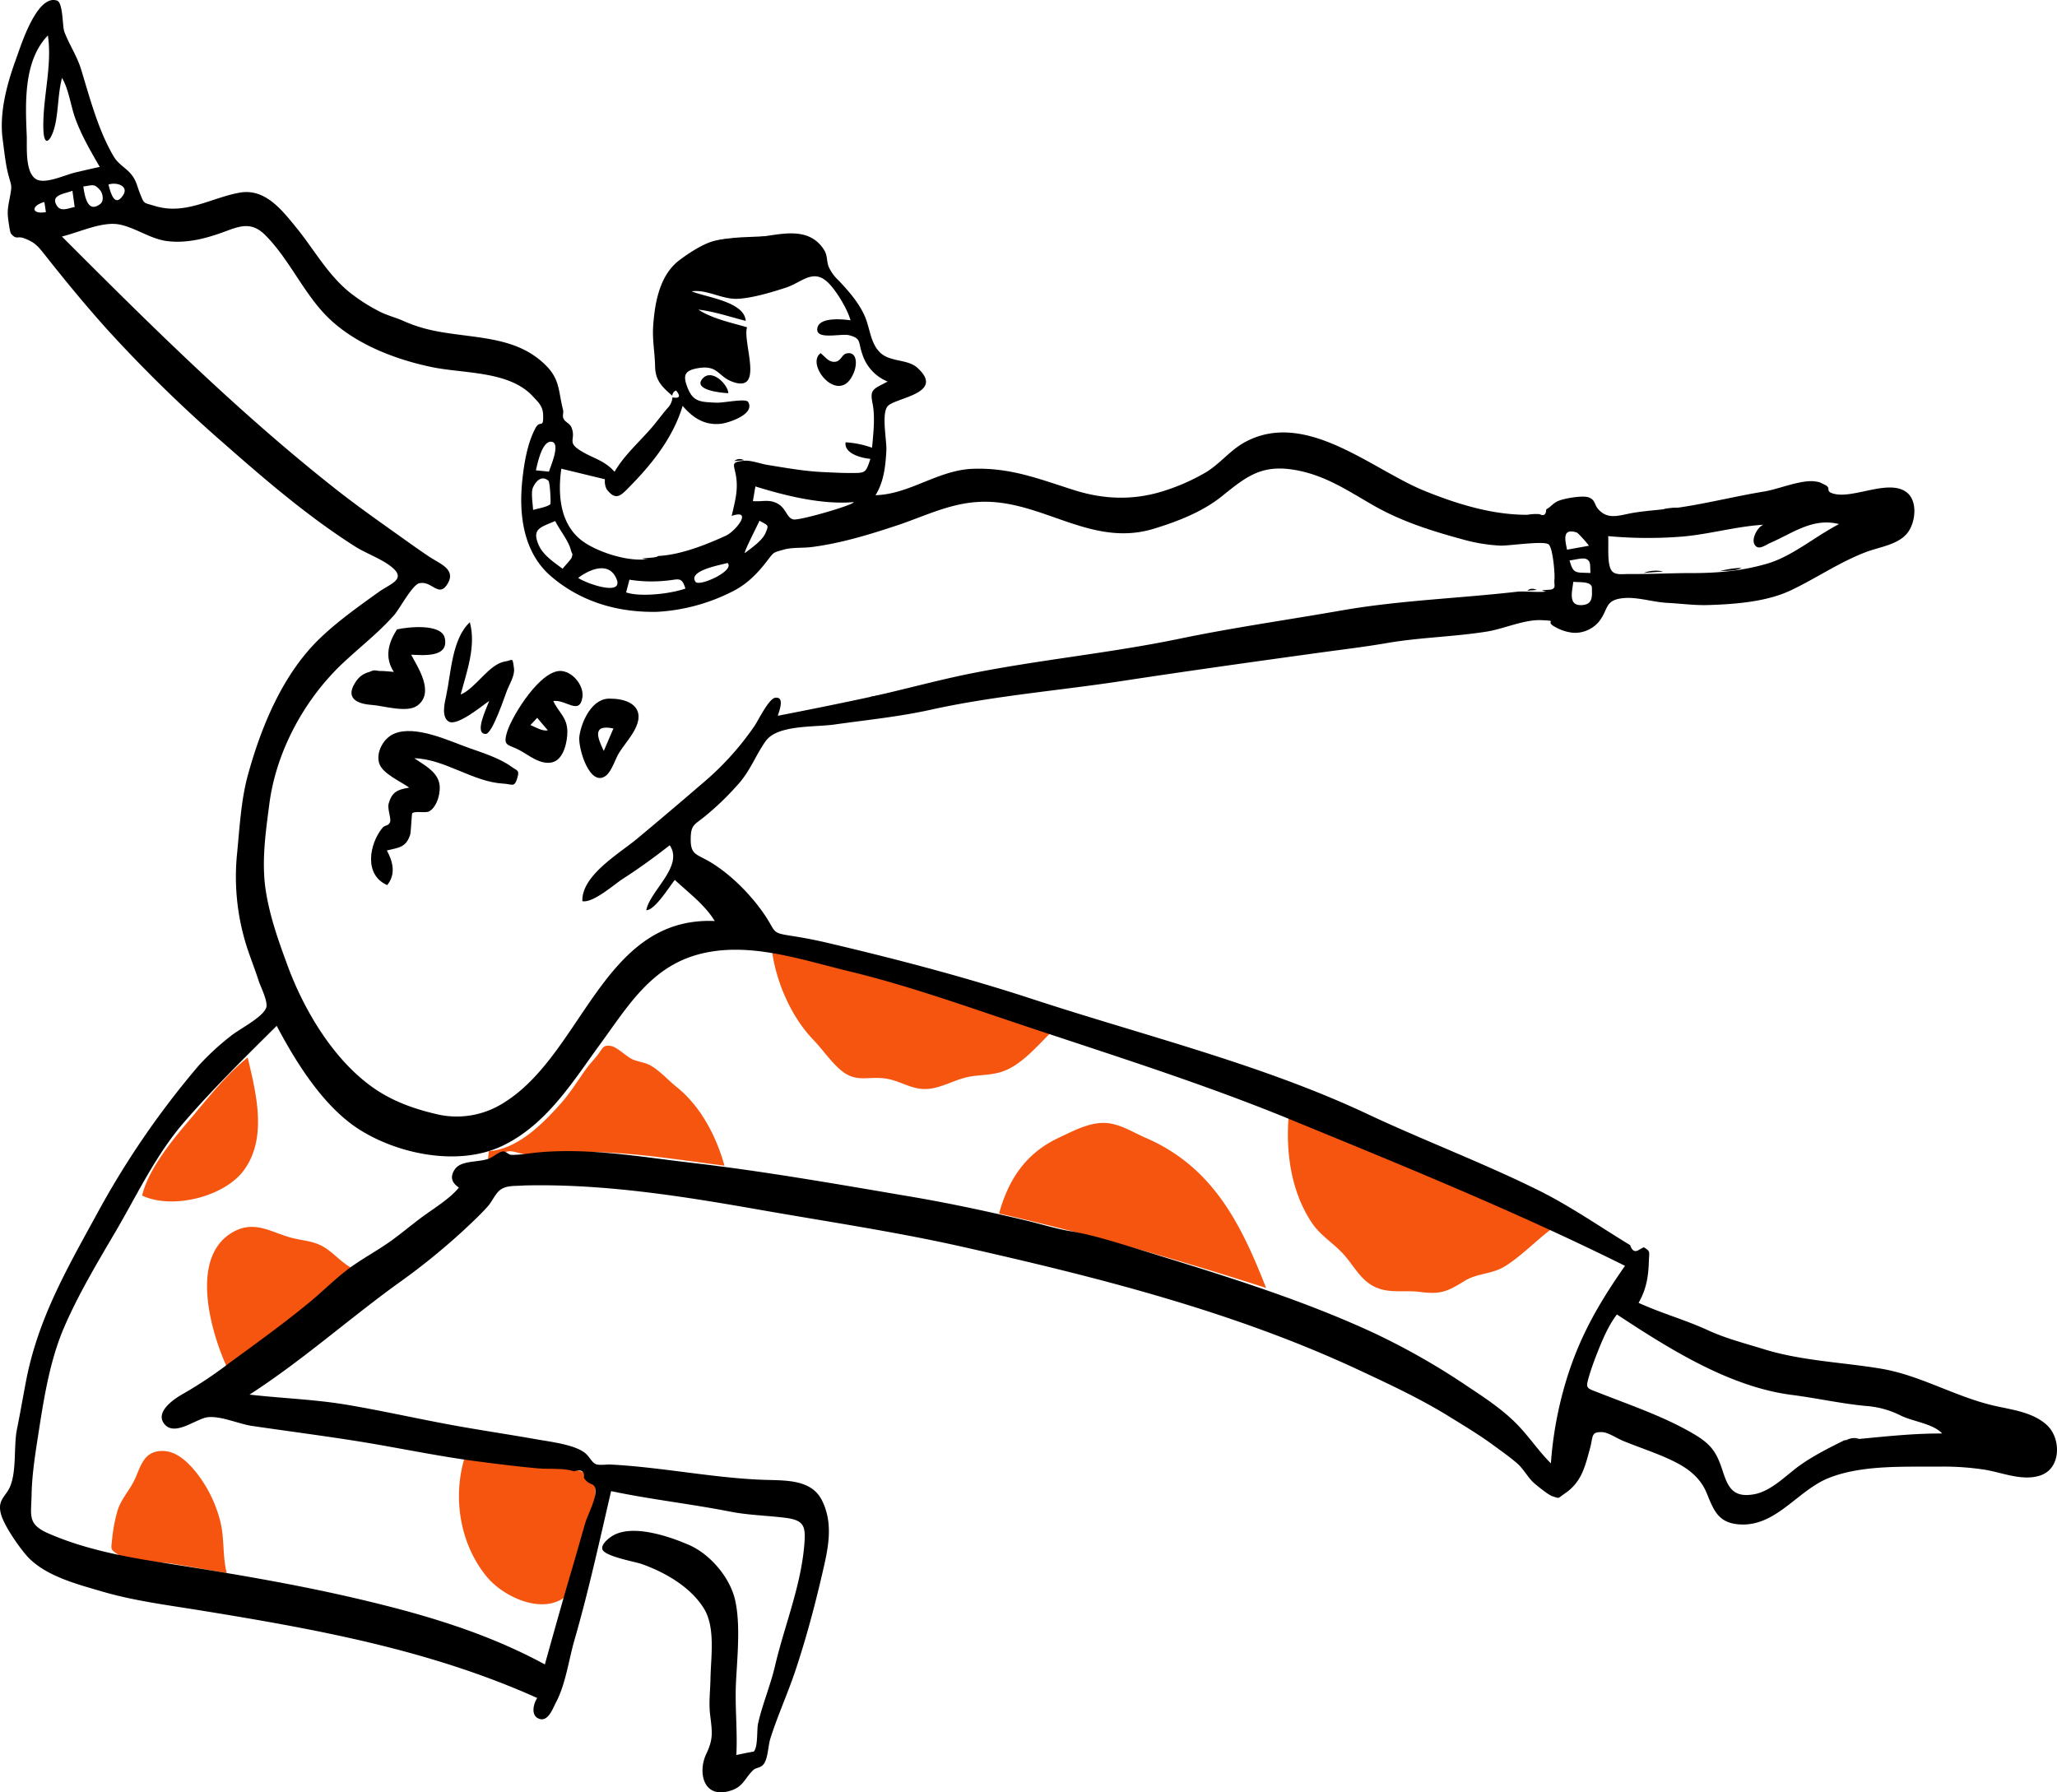 <svg xmlns="http://www.w3.org/2000/svg" width="840.049" height="731.989" viewBox="0 0 840.049 731.989"><g transform="translate(-0.002 0.001)"><g transform="translate(-68 -18)"><path d="M420.612,614.793c-4.753,16.1-1.722,34.877,9.164,48.117,7.031,8.551,23.751,16.2,33.136,7.3,4.2-3.982,5.972-17.611,7.765-23.97,1.649-5.849,4.407-16.68,3.182-21.587-1.784-7.151-16.036-5.5-22.7-6.124C440.938,617.563,430.789,616.1,420.612,614.793Zm-134.488,8.176c-2.238,4.926-5.808,8.19-7.33,13.657a66.242,66.242,0,0,0-1.987,10.812c-.478,4.438-.8,4.268,2.258,6.343,4.672,3.167,16.624,2.923,22.309,3.841,7.42,1.2,14.8,2.609,22.228,3.8-1.8-6.909-.856-14.347-2.716-21.394a53.151,53.151,0,0,0-9.4-19.232c-3.3-4.186-8.112-9.2-14.055-9.226-7.658-.03-8.868,6.03-11.307,11.4ZM757.245,474.921c-1.137,14.814.974,30.589,9.4,43.319,3.568,5.391,8.764,8.291,12.982,12.933,4.881,5.372,7.528,12.012,15.239,14.31,4.975,1.485,10.814.46,15.987,1.128,8.587,1.11,11.122-.093,18.363-4.538,5.2-3.194,11.2-2.595,16.679-6.1,6.576-4.2,12.3-10.184,18.531-14.938C829.469,503.915,793.431,489.333,757.245,474.921Zm-93.965,8.785C649.9,490,642.828,500.738,639,514.6c36.9,8.435,72.817,18.754,109.064,30.39-10.121-25.746-21.488-49.321-49.176-61.3-5.524-2.389-11.2-6.193-17.487-6.1C675.144,477.679,668.771,481.123,663.28,483.706ZM326.7,521.873c-19.018,10.009-9.351,42-2.7,56.2,8.458-6.221,17.325-12.28,25.584-18.338,9.027-6.622,17.143-15.145,25.378-22.688-4.36-2.274-7.194-5.891-11.247-8.489-4.013-2.571-7.994-2.755-12.489-3.76C342.613,522.874,335.647,517.162,326.7,521.873Zm148.409-72.082c-1.518,1.947-3.332,3.783-4.762,5.784-3.474,4.859-6.478,9.8-10.506,14.308-7.135,7.988-17.523,18.516-29.213,19.245l-.339,3.41c3.447-.087,5.486-3.056,8.477-3.358,2.348-.236,5.635,1.558,8.514,1.3a231.4,231.4,0,0,1,26.688-.992c17.839.473,35.374,3.317,52.909,5.584-3.35-11.94-9.6-24.17-19.565-32.157-3.444-2.762-6.744-6.558-10.632-8.759-2.341-1.325-4.819-1.426-7.228-2.461-2.788-1.2-6.367-5.2-9.246-5.578C477.2,445.72,477.184,447.128,475.109,449.791Zm-142.951,1.088c-9.357,7.512-16.547,17.043-24.242,26.065-6.965,8.166-16.4,19.815-18.881,30.329,12.352,5.811,33.536.492,41.5-10.257,9.829-13.256,5.013-31.706,1.623-46.137Zm214.208-42.833c1.843,12.457,7.831,26.337,16.817,35.638,3.875,4.011,7.27,9.241,11.672,12.748,5.749,4.58,10.376,2.233,17.048,2.944,7.166.762,11.81,5.438,19.447,4.169,5.44-.9,10.451-3.917,15.564-4.831,5.584-1,10.459-.407,16.011-3.172,6.867-3.418,12.346-10.145,17.686-15.253-2.811-2.226-8.487-2.386-12.083-3.589-4.75-1.59-9.494-3.165-14.271-4.688-9.865-3.145-19.7-6.357-29.588-9.449C585.842,416.674,565.963,411.08,546.366,408.046Z" transform="translate(-163 -1)" fill="#f6550f" fill-rule="evenodd"/><g transform="translate(68 18)"><path d="M18.133,82.492l.615,4.13C12.737,87.658,12.56,84.028,18.133,82.492Zm26.157-7.12c3.223-1.124,8.494.524,5.96,4.373C46.673,85.179,45.044,78.084,44.29,75.372Zm259.9,150.507c-.485-.484,5.227-11.4,5.964-13.229,3.687,2.1,3.937,1.6,2.435,5.113-1.3,3.037-5.813,6.114-8.4,8.115Zm336.8,2.994c1.761-.154,5.267-1.2,6.762-.591,2.089.856,1.527,2.838,1.78,5.73-6.11-.285-6.965.524-8.543-5.14Zm7.922-5.992-8.958,1.608c-.638-3.42-2.326-9.076,3.97-7.011.591.193,4.23,4.289,4.987,5.4Zm-351.783,7.032c3.176,3.155-11.566,9.836-13.086,7.7-3.318-4.673,10.941-7,13.085-7.7Zm-72.922-37.3-5.349-.526c.616-2.6,2.493-12.188,6.394-11.673,3.875.509-.5,10.17-1.046,12.2Zm-6.507,15.65c-.05-2.16-.935-6.95-.09-9.031.575-1.414,2.939-5.709,6.336-2.918.723.594,1.054,9.244.834,9.524-.925,1.177-5.76,1.973-7.08,2.425Zm18.432,27.743c3.66-2.8,11.618-6.926,15.142-.6,4.914,8.819-11.965,2.925-15.141.6Zm20.922.735a56.9,56.9,0,0,0,14.526.443c5.451-.382,6.743-2.046,8.33,3.174-5.846,2.119-18.3,3.589-24.212,1.573q.678-2.595,1.357-5.19Zm-30.312-23.959c1.684,3.448,5.328,7.964,6.31,11.561.722,2.652,1.006,1.327.4,3.385-.216.734-3.175,3.808-3.693,4.551-3.593-2.72-7.926-5.5-9.766-9.689-2.944-6.709.844-7.247,6.75-9.808ZM308.5,198.663c12.22,3.8,27.229,7.525,40.164,6.393.17,1.107-21.938,7.55-24.581,7.085-2.7-.475-2.916-4.239-6.152-6.248-3.568-2.215-6.515-.9-10.459-1.242Q307.983,201.657,308.5,198.663Zm-40.226,51.21a77.134,77.134,0,0,0,31.247-8.525c5.714-2.939,9.819-7.2,13.639-12.12,2.958-3.81,2.353-3.5,7-4.789,3.432-.953,7.653-.567,11.177-1.009,11.8-1.484,23.557-5.06,34.779-8.782,12.593-4.176,23.441-10.066,37.274-9.722,23.752.591,43.017,18.567,67.794,11.017,9.831-2.995,20.013-6.971,27.964-13.392,10.339-8.352,16.618-13.3,31.188-10.341,11.731,2.381,20.731,8.6,30.782,14.326,11.454,6.53,23.954,10.442,36.726,13.891a68.344,68.344,0,0,0,14.88,2.4c3.119.157,17.9-2.092,19.725-.5,1.766,1.536,2.569,12.135,2.381,14.068-.314,3.228,1.111,3.561-2.338,4.921-2.4.944-9.79-.011-12.758.327-23.881,2.728-48.347,3.545-71.846,7.66-22.085,3.867-44.249,7-66.086,11.531-28.406,5.9-57.336,8.593-85.757,14.307-13.738,2.761-27.593,6.651-41.17,9.593-12.363,2.677-24.785,5.162-37.219,7.588.456-1.708,3.04-7.932-1.085-7.358-2.615.363-7,9.39-8.38,11.421a117.369,117.369,0,0,1-21.739,23.889q-13.051,11.25-26.3,22.283c-7.215,6.013-22.715,14.982-22.315,25.483,4.4.836,13.121-6.949,16.411-9.058,6.658-4.27,13.042-8.922,19.25-13.778,5.84,8.545-8,18.45-9.575,26.532,3.56.015,9.505-9.782,11.666-12.378,5.739,5.349,12.18,10.066,16.312,16.785-46.308-1.976-53.9,55.457-87.327,74.926a35.6,35.6,0,0,1-25.152,4.2c-8.82-1.972-17.3-4.757-25.057-9.74-17.33-11.128-30.03-32.523-36.812-50.9-3.745-10.147-7.279-19.975-8.974-30.652-1.876-11.823-.112-23.84,1.416-35.621,2.72-20.992,13.878-42.184,29.68-57.2,7.083-6.729,14.819-12.619,21.3-19.965,2.263-2.564,7.428-12.382,10.268-13,5.233-1.134,7.934,6.21,11.555.2,3.546-5.884-3.218-8.18-7.336-10.921-4.443-2.959-8.752-6.071-13.094-9.16-8.585-6.109-17.084-12.116-25.33-18.62C96.83,167.98,61.286,132.625,25.278,96.59c6.742-1.6,16.329-6.181,23.183-4.958s12.947,6.076,20.176,6.88c7.042.783,13.88-.737,20.41-2.951,7.7-2.61,12.908-5.968,19.366.544,10.376,10.464,16.086,25,26.978,34.9,11.008,10.006,26.416,15.85,40.749,18.868,13.271,2.794,31.675,1.474,41.4,11.921,2.189,2.35,4.141,4.023,4.266,7.536.219,6.247-1.2,1.77-3.205,5.639-3.272,6.3-4.551,14.156-5.289,21.116-1.492,14.088.392,29.519,11.679,39.229,12.158,10.461,27.2,14.864,43.274,14.559Zm.643-22.817c-8.232,4.2-24.878-1.274-31.457-6.4-8.952-6.969-9.659-19.1-8.225-29.239l12.491,3.023,5.325,1.289a7.177,7.177,0,0,0,.723,4.113c3.922,5.026,5.823,2.529,10.082-1.83,9.116-9.331,17.2-19.85,20.922-32.254,4.165,4.865,8.868,8,15.542,7.326,2.924-.3,14.137-3.786,11.242-8.9-.92-1.627-10.038.422-13.093.268-6.379-.323-9.381-.2-11.715-6.2-1.944-5-1.257-7.048,4.74-7.963,7.614-1.163,7.832,3.358,13.257,5.478,13.775,5.385,4.369-16.056,6.335-22.1-6.771-2-13.919-3.4-19.907-7.215,6.634.761,12.943,2.977,19.368,4.59-.547-7.907-16.235-9.59-22.1-12.074,6.339-.843,12.364,3.33,18.727,3.067,5.945-.245,14.282-2.743,20.018-4.645,5.9-1.955,10.524-7.4,16.215-2.661,3.73,3.109,8.736,11.58,9.931,16.088-3.712-.535-12.456-1.257-13.487,2.956-1.325,5.411,9.6,2.262,12.966,3.148,5.111,1.346,3.544,2.831,5.4,7.881A17.88,17.88,0,0,0,362.5,155.824c-5.764,3.1-7.351,3.045-6.189,8.782,1.142,5.641.388,11.978-.17,18.256a38.284,38.284,0,0,0-10.807-2.225c-.717,4.554,6.439,6.481,10.125,6.747-1.935,5.994-2.007,5.8-8.627,5.787-3.708-.011-7.428-.224-11.127-.4-7.531-.366-14.84-1.71-22.268-2.9-2.835-.457-6.851-2.005-9.673-1.694-5.174.568-4.168,1.127-3.313,5.535,1.158,5.976-.147,10.5-1.648,16.985,8.855-3.018,1.743,6.217-2.435,8.118-8.231,3.736-18.3,7.742-27.455,8.241ZM753.16,588.225c-6.267,3.127-12.188,6.073-17.9,10.074-5.682,3.981-11.742,10.675-18.934,11.961-8.6,1.538-10.674-2.926-12.8-9.518-2.392-7.414-4.582-10.779-11.382-14.846-12.034-7.2-26.13-11.938-39.281-17.118-5.031-1.98-5.409-1.6-3.921-6.7.9-3.077,2-6.1,3.174-9.089,2.177-5.515,4.562-11.356,8.2-16.168,20.854,13.691,45.726,29.561,71.4,32.854,10.424,1.337,20.7,3.682,30.921,4.571a37.061,37.061,0,0,1,13.668,3.9c4.993,2.436,13.252,3.3,16.848,7.3C779.657,585.356,766.507,587.079,753.16,588.225ZM241.717,606.17c4.18,1.721-1.465,11.6-2.67,15.708-1.812,6.177-3.525,12.38-5.352,18.553-3.868,13.069-7.513,26.192-11.183,39.313-24.188-13.127-50.069-20.639-76.932-26.919-26.763-6.257-54.1-10.71-81.446-14.992-14.943-2.342-30.617-5.539-44.454-11.627-8.6-3.785-6.921-7.279-6.781-15.661.133-7.867,1.37-15.887,2.575-23.678,2.279-14.719,4.686-30.767,10.631-44.6,5.793-13.475,13.543-26.432,21-39.124,8.844-15.061,16.376-31.279,27.916-44.65C87.047,444.559,99.952,431.92,113,418.949c7.808,14.806,18.949,32.764,33.35,42.085,15.844,10.252,40.768,15.523,58.785,6.942C223.278,459.333,234,441.6,245.3,426.156c10.891-14.889,20.353-30.995,39.653-36.307,20.411-5.619,41.9,2.029,61.8,6.821,22.691,5.463,44.893,13.3,66.948,20.7,38.3,12.865,76.28,24.63,113.6,39.952,45.936,18.857,91.933,37.566,136.331,59.642-9.6,13.734-17.051,26.249-22.476,42.046a154.127,154.127,0,0,0-7.794,38.624c-5.168-5.142-9.116-11.257-14.332-16.461-5.9-5.888-12.827-10.419-19.768-15.034a286.327,286.327,0,0,0-39.3-22.275c-31.458-14.425-64.886-24.36-98.146-34.641-7.535-2.329-16.4-5.035-24.214-6.325-6.636-1.1-12.531-3.018-19.286-4.616-15.319-3.619-30.809-6.94-46.261-9.562-29.688-5.037-59.982-10.4-90.083-13.887-20.41-2.361-41.71-6.19-62.68-4.145-3.544.346-7.014,1.045-10.583.935-.995-.031-2.178-1.5-3.208-1.4-1.981.2-4.1,2.411-6.123,3.072-4.563,1.491-11.191.565-13.676,4.322-1.991,3.009-1.262,5.392,1.7,7.375-3.568,4.531-10.55,8.706-15.333,12.269-4.3,3.2-8.352,6.649-12.687,9.737-4.657,3.317-10.3,6.448-15.176,9.833-6.362,4.415-11.8,10.071-17.806,15.024-10.785,8.89-21.608,16.633-32.973,24.966a171.256,171.256,0,0,1-18.6,12.386c-3.636,2.008-11.876,7.508-7.575,12.5s12.9-2.385,17.587-2.915c5.4-.612,12.673,2.758,18.055,3.549,14.242,2.092,28.529,3.932,42.776,6.193,16.262,2.58,32.354,6.064,48.692,8.208,8.438,1.107,16.874,2.176,25.358,2.939,4.375.394,10.56-.2,14.671,1.2q4.667-1.356,4.061,2.651a6.161,6.161,0,0,0,3.266,2.638ZM692.346,234.043c-8.9-.057-17.724.456-26.632.379-3.429-.03-6.381.663-7.769-1.705-1.7-2.894-.914-10.453-1.2-13.766a176.382,176.382,0,0,0,30.331.182c11.122-.973,21.917-4.146,33.081-4.833-2.379.9-5.1,5.814-3.551,8.2s4.068.231,6.514-.846c9.444-4.159,17.31-10.3,27.919-7.617C741.271,219.074,732,227.152,721.8,230.16,712.18,233,702.477,233.967,692.346,234.043ZM31.51,70.269c-4.331.809-12.78,5.13-16.665,2.953-4.744-2.66-3.747-13.443-3.92-17.641-.53-12.9-1.512-30.651,8.635-41.108,1.841,12.4-2.139,25.358-1.854,37.891.215,9.4,3.768,4.269,5.025-2.388,1.15-6.09,1.024-12.1,2.592-18.157C28.2,36.726,28.871,43.385,30.9,48.8c2.56,6.831,6.182,13.027,9.832,19.359Q36.107,69.167,31.51,70.269ZM650.1,239.777c.053,3.612.568,7.007-3.954,7.339-5.987.438-4.023-5.661-3.643-9.51C644.652,237.9,649.586,237.3,650.1,239.777ZM34.012,76.163c3.754-.464,4.324-1.312,6.7,1.311,1.512,1.665,1.659,4.685.347,5.734C35.375,87.758,34.478,78.717,34.012,76.163ZM30.5,84.54c-2.922.574-5.781,2.129-7.423-.767-2.407-4.247,3.347-4.6,6.5-5.863Q30.041,81.223,30.5,84.54Zm183.576,399.6c32.3-.763,64.124,4.3,95.83,9.869,28.045,4.927,55.884,9.033,83.313,15.216,55.277,12.462,110.647,26.407,161.955,50.394,12.465,5.827,24.913,11.651,36.4,18.739,6.175,3.809,12.465,7.575,18.312,11.871,3.216,2.362,6.544,4.693,9.559,7.282,2.762,2.372,4.329,5.644,6.81,7.964,1.168,1.093,6.2,5.129,7.692,5.583,3.206.976,1.936,1.054,5.177-1.162,6.774-4.63,8.132-10.8,10.174-18.226,1.437-5.226.334-6.958,5.055-6.78,2.4.091,6.018,2.532,8.244,3.456,7.191,2.985,14.961,5.363,21.862,8.924,5.579,2.878,10.043,6.58,12.433,12.28,2.822,6.73,4.462,12.225,13.024,12.98,15.272,1.346,24.047-13.878,37.106-19,13.967-5.48,31.792-4.4,46.539-4.578a111.333,111.333,0,0,1,16.342,1.176c7.239,1.023,15.8,4.954,23.316,2.455,8.647-2.876,8.517-15.159,2.787-20.505-5.99-5.588-14.879-6.354-22.541-8.209-15.489-3.749-29.577-12.295-45.388-14.92-15.727-2.611-32.391-3.179-47.723-7.937-7.813-2.426-15.4-4.318-22.828-7.73-9.249-4.252-19.211-7.018-28.347-11.2,3.144-5.522,3.995-10.647,4.187-16.834.127-4.129.8-4.132-2.068-5.862l-1.7.884q-2.7,1.918-3.852-1.754c-12.68-7.691-24.4-15.953-37.93-22.633-22.693-11.2-46.716-20.256-69.4-30.929-43.1-20.276-91.106-31.975-136.449-46.829-27.429-8.986-55.515-16.347-83.62-22.974-4.926-1.162-9.837-2.124-14.845-2.9-8.483-1.306-6.477-1.384-10.756-7.909-5.49-8.373-14.2-17.306-23.05-22.494-5.455-3.2-7.782-2.72-7.611-9.72.129-5.349,1.6-5.3,5.972-8.877a115.548,115.548,0,0,0,13.722-13.325c4.77-5.452,6.906-11.632,10.9-17.236,4.824-6.774,19.743-5.624,28.094-6.8,13.08-1.846,26.377-3.167,39.261-6.019,26.019-5.758,52.174-7.772,78.517-11.8,26.481-4.047,52.954-7.737,79.437-11.4,9.507-1.316,19.136-2.447,28.591-4.078,13.236-2.285,27.165-2.516,40.594-4.653,6.914-1.1,15.382-5.005,22.337-4.672,7.465.359.79.274,5.7,2.841a18.378,18.378,0,0,0,7.293,2.317,12.725,12.725,0,0,0,10.479-4.557c4.08-5.09,2.113-8.99,10.426-9.632,5.473-.422,11.86,1.689,17.421,1.967,5.449.273,11.115,1.063,16.566.9,10.9-.322,23.893-1.28,33.792-5.939,10.491-4.937,19.853-11.523,30.889-15.721,5.538-2.108,13.417-3,17.13-8.1,3.1-4.253,4.058-12.9-.694-16.392-7.29-5.35-21.424,2.746-29.49.724-4.124-1.034-.719-2.279-3.838-3.72-1.933-.893-1.643-1.027-3.936-1.35-5.653-.8-14.912,3.158-20.659,4.1-11.341,1.853-22.583,4.682-33.914,6.415-6.47.99-13.048,1.238-19.532,2.29-5.647.917-10.288,3.129-14.386-1.406-1.728-1.913-1.2-3.885-3.97-4.883-2.484-.893-9.619.389-12.019,1.309-2.621,1.005-3.207,2.454-5.316,3.6q-.079,3.252-2.735,1.945a19.25,19.25,0,0,0-4.926.263c-14.394.06-28.72-4.406-41.811-9.68-21.694-8.738-48.63-33.476-73.513-20.02-6.122,3.31-10.14,8.831-16.1,12.418a84.1,84.1,0,0,1-18.021,7.833c-11.9,3.589-23.725,3.14-35.511-.576-14.371-4.533-25.945-9.28-41.433-8.759-14.35.482-25.8,10.388-39.858,10.783,3.434-5.515,4.07-11.85,4.433-18.106.237-4.092-2.048-14.8.428-18.114,2.733-3.658,24.077-5.137,12.173-15.875-3.9-3.517-11.088-2.243-15.117-6.126-4.067-3.918-4.147-10.046-6.316-14.938-2.453-5.535-6.5-10.107-10.648-14.524a17.646,17.646,0,0,1-3.942-5.305c-1.161-2.609-.388-4.813-2.242-7.562-6.262-9.278-17.185-6.048-26.691-4.812-5.763.749-12.743.035-18.336,1.607-4.495,1.264-10.341,5.1-14,7.909-8.057,6.195-9.929,17.628-10.55,27-.363,5.484.7,10.652.792,16.117.093,5.72,2.576,8.312,7.042,12.106a2.284,2.284,0,0,1,1.55-2.125q2.918,3.589-1.5,2.8a6.943,6.943,0,0,1-1.531,3.858c-2.433,2.7-4.529,5.688-6.9,8.443-5.184,6.024-11.231,11.252-15.22,18.089-4.182-4.866-9.505-5.664-14.494-9.02-4.853-3.265-1.229-4.237-3.029-8.956-.723-1.891-2.618-2.225-3.284-3.689-.632-1.388.137-2.264-.252-3.789-1.942-7.572-1.136-12.263-7.184-18.2-8.089-7.939-18.057-10.038-29.178-11.545-11.1-1.505-18.973-2.041-28.837-6.424-3.421-1.521-6.658-2.215-9.909-3.94a71.9,71.9,0,0,1-12.3-7.944c-8.873-7.318-14.391-17.514-21.565-26.308-5.744-7.037-12.669-16.047-23.036-14.189-11.79,2.114-22.179,9.28-34.73,5.416-4.656-1.432-4.153-.552-6-5.066-.614-1.5-1.011-3.018-1.608-4.5C53.325,69,49.039,68.3,46.381,63.8,40.108,53.18,36.671,39.921,33.1,28.253c-1.66-5.419-4.875-10.118-6.835-15.314-.819-2.173-.448-11.849-2.992-12.7C15.064-2.5,8.422,19,6.925,23.062,3.014,33.685-.431,45.673,1.113,57.046c.635,4.687,1.141,10.116,2.395,14.7,1.14,4.166,1.386,3.892.734,7.668-.662,3.84-1.45,6.142-.882,10.168.159,1.124.671,5.278,1.155,5.853,2.249,2.676,2.554.805,5.353,1.875,4.526,1.729,5.645,3.216,8.849,7.272,8.013,10.139,16.377,20.309,25.036,29.935a574.286,574.286,0,0,0,48.215,47.041C108.7,196.3,126.2,211.256,145.2,223.3c4.616,2.927,12.205,5.494,15.92,9.333,4.069,4.205-2.1,6.029-6.271,9.012-8.289,5.924-16.812,11.99-24.04,18.9C115.4,275.27,106.6,296.966,101.2,316.669c-2.81,10.253-3.386,22.007-4.45,32.626a94.171,94.171,0,0,0,4.226,37.936c1.49,4.494,3.244,8.9,4.689,13.409.666,2.078,3.935,8.531,3.048,10.929-1.465,3.962-11.1,8.775-14.459,11.529A103.4,103.4,0,0,0,81.1,435.239a351.625,351.625,0,0,0-41.823,61.1c-12.242,22.341-23.8,42.5-28.627,67.608-1.262,6.562-2.385,13.13-3.712,19.681-1.426,7.049-.047,17.218-2.9,23.658C2.274,611.27-1.03,612.524.316,618.032,1.478,622.789,7.388,631.244,10.6,635c7.315,8.539,20.67,11.9,31.214,15,12.8,3.757,26.485,5.489,39.662,7.626,47.468,7.7,93.989,16.1,137.925,35.833-1.478,2.155-2.671,6.81.329,8.294,3.985,1.971,5.941-3.882,7.312-6.469,3.99-7.528,5.179-17.263,7.563-25.511,5.814-20.123,10.229-40.455,14.964-60.8,16.158,3.4,32.518,5.208,48.592,8.362,7.414,1.455,14.927,1.591,22.393,2.509,8.017.985,8.53,3.508,7.9,11.159-1.395,16.869-8.13,33.053-11.972,49.457-1.865,7.956-5.127,15.532-6.9,23.45-.577,2.579.049,9.519-1.769,11.443.078-.082-6.122,1.148-7.1,1.4.526-9.965-.64-19.742-.142-29.688.512-10.276,1.917-23.751-.38-33.7-2.089-9.049-10.059-18.617-18.856-22.435-7.663-3.328-22.873-8.665-31.147-3.732-1.454.867-4.956,3.556-4.139,5.639,1.1,2.815,13.351,4.972,15.838,5.844,9.736,3.411,20.031,9.389,25.485,18.056,4.907,7.8,2.946,19.853,2.782,28.795-.092,5.083-.749,9.8-.135,14.868.871,7.167,1.325,9.762-1.606,15.949-3.434,7.249-1.312,17.842,8.975,15.235,6.153-1.559,6.4-4.916,10.1-8.568,1.4-1.382,2.977-.77,4.35-2.513,1.84-2.337,1.831-7.508,2.762-10.458,2.98-9.441,7.2-18.62,10.351-28.119,4.238-12.771,7.707-25.7,10.745-38.775,2.361-10.166,4.921-20.46.013-30.353-4.356-8.782-15.026-8.129-23.873-8.445-20.488-.73-41.665-5.172-62.569-6.244-1.5-.078-4.642.437-5.991-.19-1.863-.865-2.567-3.382-4.978-4.99-4.607-3.075-13.72-4.144-19.045-5.088-12.075-2.144-24.087-3.885-36.09-6.12-13.8-2.571-27.472-5.643-41.287-7.98-13.226-2.238-26.586-2.659-39.969-4.18,21.233-13.7,39.933-30.389,60.362-45.226a272.654,272.654,0,0,0,26.754-21.6c3.541-3.312,7.043-6.533,10.258-10.143,1.7-1.914,3.209-5.571,5.376-6.906,2.725-1.692,5.831-1.243,9.422-1.542Z" fill-rule="evenodd"/><path d="M22,.221c-7.051,0-15.073-.66-22,.3,6.045.006,16.331,1.246,22-.3" transform="translate(313.954 96.893) rotate(175)" fill-rule="evenodd"/><path d="M9,0,0,.006A20.283,20.283,0,0,0,9,0" transform="translate(687.017 207.552) rotate(175)" fill-rule="evenodd"/><path d="M0,0C2,0,4.009.006,6,.006,3.992,0,2,0,0,0" transform="translate(494.021 273.372) rotate(175)" fill-rule="evenodd"/><path d="M.349,0Q.175,3.5,0,7,.176,3.5.349,0" transform="translate(290.9 686.143) rotate(175)" fill-rule="evenodd"/><path d="M0,5Q.165,2.5.332,0,.165,2.5,0,5" transform="translate(301.949 709.267) rotate(175)" fill-rule="evenodd"/><path d="M6,.533,0,0Q3,.268,6,.533" transform="translate(262.888 626.122) rotate(175)" fill-rule="evenodd"/><path d="M0,.157,4,0,0,.157" transform="translate(542.579 266.188) rotate(175)" fill-rule="evenodd"/><path d="M5,.02,0,0,5,.02" transform="translate(322.878 95.62) rotate(175)" fill-rule="evenodd"/><path d="M0,5Q.147,2.5.293,0,.146,2.5,0,5" transform="translate(301.656 683.194) rotate(175)" fill-rule="evenodd"/><path d="M0,.052C1.337.034,2.675.016,4,0L0,.052" transform="translate(550.544 265.439) rotate(175)" fill-rule="evenodd"/><path d="M0,.021,4,0,0,.021" transform="translate(529.71 268.25) rotate(175)" fill-rule="evenodd"/><path d="M5,.467,0,0,5,.467" transform="translate(317.19 604.273) rotate(175)" fill-rule="evenodd"/><path d="M0,0C1,.006,2.007.012,3,.015,1.993.008,1,0,0,0" transform="translate(370.195 292.241) rotate(175)" fill-rule="evenodd"/><path d="M0,4H0" transform="translate(300.913 699.319) rotate(175)" fill-rule="evenodd"/><path d="M0,0C1,0,2.007.009,3,.01,1.993,0,1,0,0,0" transform="translate(214.364 484.552) rotate(175)" fill-rule="evenodd"/><path d="M5,.477,0,0,5,.477" transform="translate(527.775 177.301) rotate(175)" fill-rule="evenodd"/><path d="M4,0,0,.4,4,0" transform="translate(722.526 200.373) rotate(175)" fill-rule="evenodd"/><path d="M4,0,0,.557Z" transform="translate(699.796 204.45) rotate(175)" fill-rule="evenodd"/><path d="M4,0,0,.416,4,0" transform="translate(752.762 201.753) rotate(175)" fill-rule="evenodd"/><path d="M0,.083C.67.055,1.34.026,2,0L0,.083" transform="translate(228.401 484.364) rotate(175)" fill-rule="evenodd"/><path d="M0,.133C.67.089,1.34.045,2,0L0,.133" transform="translate(366.104 165.174) rotate(175)" fill-rule="evenodd"/><path d="M4,.589,0,0,4,.589" transform="translate(145.913 574.148) rotate(175)" fill-rule="evenodd"/><path d="M0,0H0" transform="translate(97.768 373.789) rotate(175)" fill-rule="evenodd"/><path d="M0,0H0" transform="translate(335.414 296.283) rotate(175)" fill-rule="evenodd"/><path d="M0,0C.67.014,1.338.028,2,.04,1.328.025.664.013,0,0" transform="translate(607.151 258.472) rotate(175)" fill-rule="evenodd"/><path d="M0,.734A39.865,39.865,0,0,0,9,.195C6.093.163,2.706-.47,0,.734" transform="translate(711.297 232.648) rotate(175)" fill-rule="evenodd"/><path d="M0,0A13.994,13.994,0,0,0,8,.114Q4,.059,0,0" transform="translate(679.24 233.394) rotate(175)" fill-rule="evenodd"/><path d="M0,.647,7,.67A9.677,9.677,0,0,0,0,.647" transform="translate(269.223 228.126) rotate(175)" fill-rule="evenodd"/><path d="M5,0C3.33.065,1.659.13,0,.2L5,0" transform="translate(39.034 75.372) rotate(175)" fill-rule="evenodd"/><path d="M0,0C2,1.157,4,.649,6,.01L0,0" transform="translate(759.433 587.776) rotate(175)" fill-rule="evenodd"/><path d="M0,5,.342,0,0,5" transform="translate(635.183 238.432) rotate(175)" fill-rule="evenodd"/><path d="M0,0,5,.453,0,0" transform="translate(697.337 233.724) rotate(175)" fill-rule="evenodd"/><path d="M4,.091C2.661.06,1.324.028,0,0,1.341.032,2.67.062,4,.091" transform="translate(272.11 249.666) rotate(175)" fill-rule="evenodd"/><path d="M0,5Q.216,2.5.429,0,.213,2.5,0,5" transform="translate(638.35 572.426) rotate(175)" fill-rule="evenodd"/><path d="M0,.479,5,0,0,.479" transform="translate(349.593 286.246) rotate(175)" fill-rule="evenodd"/><path d="M4,.136C2.663.092,1.326.047,0,0,1.342.043,2.672.09,4,.136" transform="translate(694.024 218.797) rotate(175)" fill-rule="evenodd"/><path d="M0,.724,5,.253C3.315.184,1.581-.5,0,.724" transform="translate(360.475 284.413) rotate(175)" fill-rule="evenodd"/><path d="M3,.1,0,0,3,.1" transform="translate(677.088 220.261) rotate(175)" fill-rule="evenodd"/><path d="M0,.5,5,0,0,.5" transform="translate(387.014 277.962) rotate(175)" fill-rule="evenodd"/><path d="M0,.511,5,0,0,.511" transform="translate(30.866 85.278) rotate(175)" fill-rule="evenodd"/><path d="M0,.056,5,0,0,.056" transform="translate(447.326 267.444) rotate(175)" fill-rule="evenodd"/><path d="M0,.482,5,0,0,.482" transform="translate(31.637 71.143) rotate(175)" fill-rule="evenodd"/><path d="M0,.659l5,.1a4.764,4.764,0,0,0-5-.1" transform="translate(634.765 241.359) rotate(175)" fill-rule="evenodd"/><path d="M0,0C.008,1.334.016,2.67.023,4Q.013,1.993,0,0" transform="translate(305.174 139.821) rotate(175)" fill-rule="evenodd"/><path d="M0,0Q.01,2,.021,4C.014,2.662.007,1.331,0,0" transform="translate(305.609 144.802) rotate(175)" fill-rule="evenodd"/><path d="M3,.068,0,0,3,.068" transform="translate(303.24 387.466) rotate(175)" fill-rule="evenodd"/><path d="M.112,4Q.057,2,0,0,.057,2.005.112,4" transform="translate(213.643 206.051) rotate(175)" fill-rule="evenodd"/><path d="M0,0,5,.493,0,0" transform="translate(191.759 455.654) rotate(175)" fill-rule="evenodd"/><path d="M0,0A3.42,3.42,0,0,0,4,0H0" transform="translate(303.852 187.944) rotate(175)" fill-rule="evenodd"/><path d="M2,0,0,.138,2,0" transform="translate(294.553 173.444) rotate(175)" fill-rule="evenodd"/><path d="M0,.459,4,0,0,.459" transform="translate(286.185 376.104) rotate(175)" fill-rule="evenodd"/><path d="M0,0,4,.442,0,0" transform="translate(331.547 481.543) rotate(175)" fill-rule="evenodd"/><path d="M0,0,4,.464,0,0" transform="translate(360.139 487.083) rotate(175)" fill-rule="evenodd"/><path d="M0,0,4,.551Z" transform="translate(372.358 489.068) rotate(175)" fill-rule="evenodd"/><path d="M0,0,4,.523,0,0" transform="translate(384.573 490.997) rotate(175)" fill-rule="evenodd"/><path d="M3,.121,0,0,3,.121" transform="translate(129.917 586.354) rotate(175)" fill-rule="evenodd"/><path d="M0,.452,4,0,0,.452" transform="translate(331.835 289.794) rotate(175)" fill-rule="evenodd"/><path d="M2,.063,0,0C.672.02,1.335.042,2,.063" transform="translate(86.122 97.284) rotate(175)" fill-rule="evenodd"/><path d="M2,0,0,.053,2,0" transform="translate(681.07 219.889) rotate(175)" fill-rule="evenodd"/><path d="M0,.465,4,0,0,.465" transform="translate(397.796 274.994) rotate(175)" fill-rule="evenodd"/><path d="M0,.385,4,0,0,.385" transform="translate(548.168 249.752) rotate(175)" fill-rule="evenodd"/><path d="M0,3Q.124,1.5.249,0,.125,1.5,0,3" transform="translate(650.603 243.106) rotate(175)" fill-rule="evenodd"/><path d="M0,0,4,.471,0,0" transform="translate(664.29 234.616) rotate(175)" fill-rule="evenodd"/><path d="M0,0C1.327.683,2.658,1.041,4,.031L0,0" transform="translate(627.7 240.923) rotate(175)" fill-rule="evenodd"/><path d="M44.864,38.872c4.862-.321,7.227-1.2,8.93-5.741.79-2.1-.59-6.313.113-7.622.937-1.738,2.015-.68,3.521-2.274,5.5-5.827,9.183-18.067-.117-23.235C53.3,4.1,54.112,9.333,56.2,14.111c-5.331.749-8.057.694-10.129,5.784-.248.611-1.313,8.26-1.487,8.413-1.179,1.033-5.455-.489-7.027.221C34.079,30.1,31.971,36.19,32.5,39.766c.727,4.93,5.616,7.845,9.26,10.894-12.425-1.4-23.051-11.8-35.449-13.519-3.446-.477-4.182-2.094-5.725,1.706C-.787,42.223.406,41.874,2.6,43.8c4.358,3.823,11.3,6.7,16.631,9.129,7.737,3.53,20.928,11.366,29.9,8.415,4.477-1.472,8.036-6.877,7.1-11.425-.913-4.437-8.1-8.145-11.372-11.052" transform="translate(215.205 356.487) rotate(175)" fill-rule="evenodd"/><path d="M19.218,32.687c4.05-5.242,6.128-10.972,2.786-17.172,5.441.928,11.455,2.463,15.46-2.185,5.79-6.717.66-9.533-5.321-10.468C27.34,2.111,18.023-1.847,13.5,1.04c-7.429,4.745-1.389,15.487.844,20.85C9.938,21.364-1.111,19.08.091,27.527c.866,6.088,14.7,5.776,19.127,5.16" transform="translate(184.112 287.936) rotate(175)" fill-rule="evenodd"/><path d="M615.071,293.161l4.331,5.1c-2.192.49-5.17-1.37-7.1-2.153Zm6.58-6.868c5.146-.722,10.7,6,11.885-1.512.693-4.4-3.43-10.043-8.278-10.72-8.456-1.181-20.278,17.993-22.392,24.6-1.948,6.091.129,5.25,4.6,7.506,3.872,1.953,8.907,6.487,13.934,5.114,4.6-1.256,6.015-8.618,5.994-12.455C627.364,292.914,623.808,291.01,621.651,286.293Z" transform="translate(-395.688)" fill-rule="evenodd"/><path d="M11.256,13.293C12.237,10.992,18.8.41,13.835,0,11.073-.224,4.47,15.3,3.567,17.059,2.327,19.479-.125,22.75,0,25.625c.224,4.972.085,3.4,3.463,3.153,6.583-.476,12.813-9.886,19.167-11.855C19.268,26.134,14.553,36.14,16.318,46c7.9-6.113,9.433-20,12.243-29.062.856-2.759,2.81-8.394-.1-10.57C25.166,3.906,13.738,12,11.256,13.293" transform="translate(212.142 298.533) rotate(175)" fill-rule="evenodd"/><path d="M589.3,306.689c-2.431-5.1-5.045-11.074,3.934-9.185Zm2.909-21.347c-7.7-.612-12.085,9.495-12.882,15.37-.636,4.685,4.239,21.037,10.814,16.1,2.45-1.839,3.827-6.866,5.43-9.408,2.2-3.481,5.269-6.8,6.936-10.542,3.526-7.927-2.8-11.5-10.3-11.52Z" transform="translate(-342.72)" fill-rule="evenodd"/><path d="M5,.5,0,0,5,.5" transform="translate(254.173 285.573) rotate(175)" fill-rule="evenodd"/><path d="M4,0,0,.555,4,0" transform="translate(165.364 257.231) rotate(175)" fill-rule="evenodd"/><path d="M4,0,0,.012A3.483,3.483,0,0,0,4,0" transform="translate(154.809 274.257) rotate(175)" fill-rule="evenodd"/><path d="M14.032,14C20.9,9.926,8.115-8.7,1.214,4.89c-1.926,3.794-1.86,8.72,2.4,8.066,1.919-.3,2.425-3.1,5.043-2.983,2.6.12,3.672,2.454,5.373,4.027" transform="translate(350.327 156.951) rotate(175)" fill-rule="evenodd"/><path d="M0,0C-.2,3.484,5.873,10.969,10.076,6.74S2.883.36,0,0" transform="translate(297.442 160.574) rotate(175)" fill-rule="evenodd"/></g></g></g></svg>